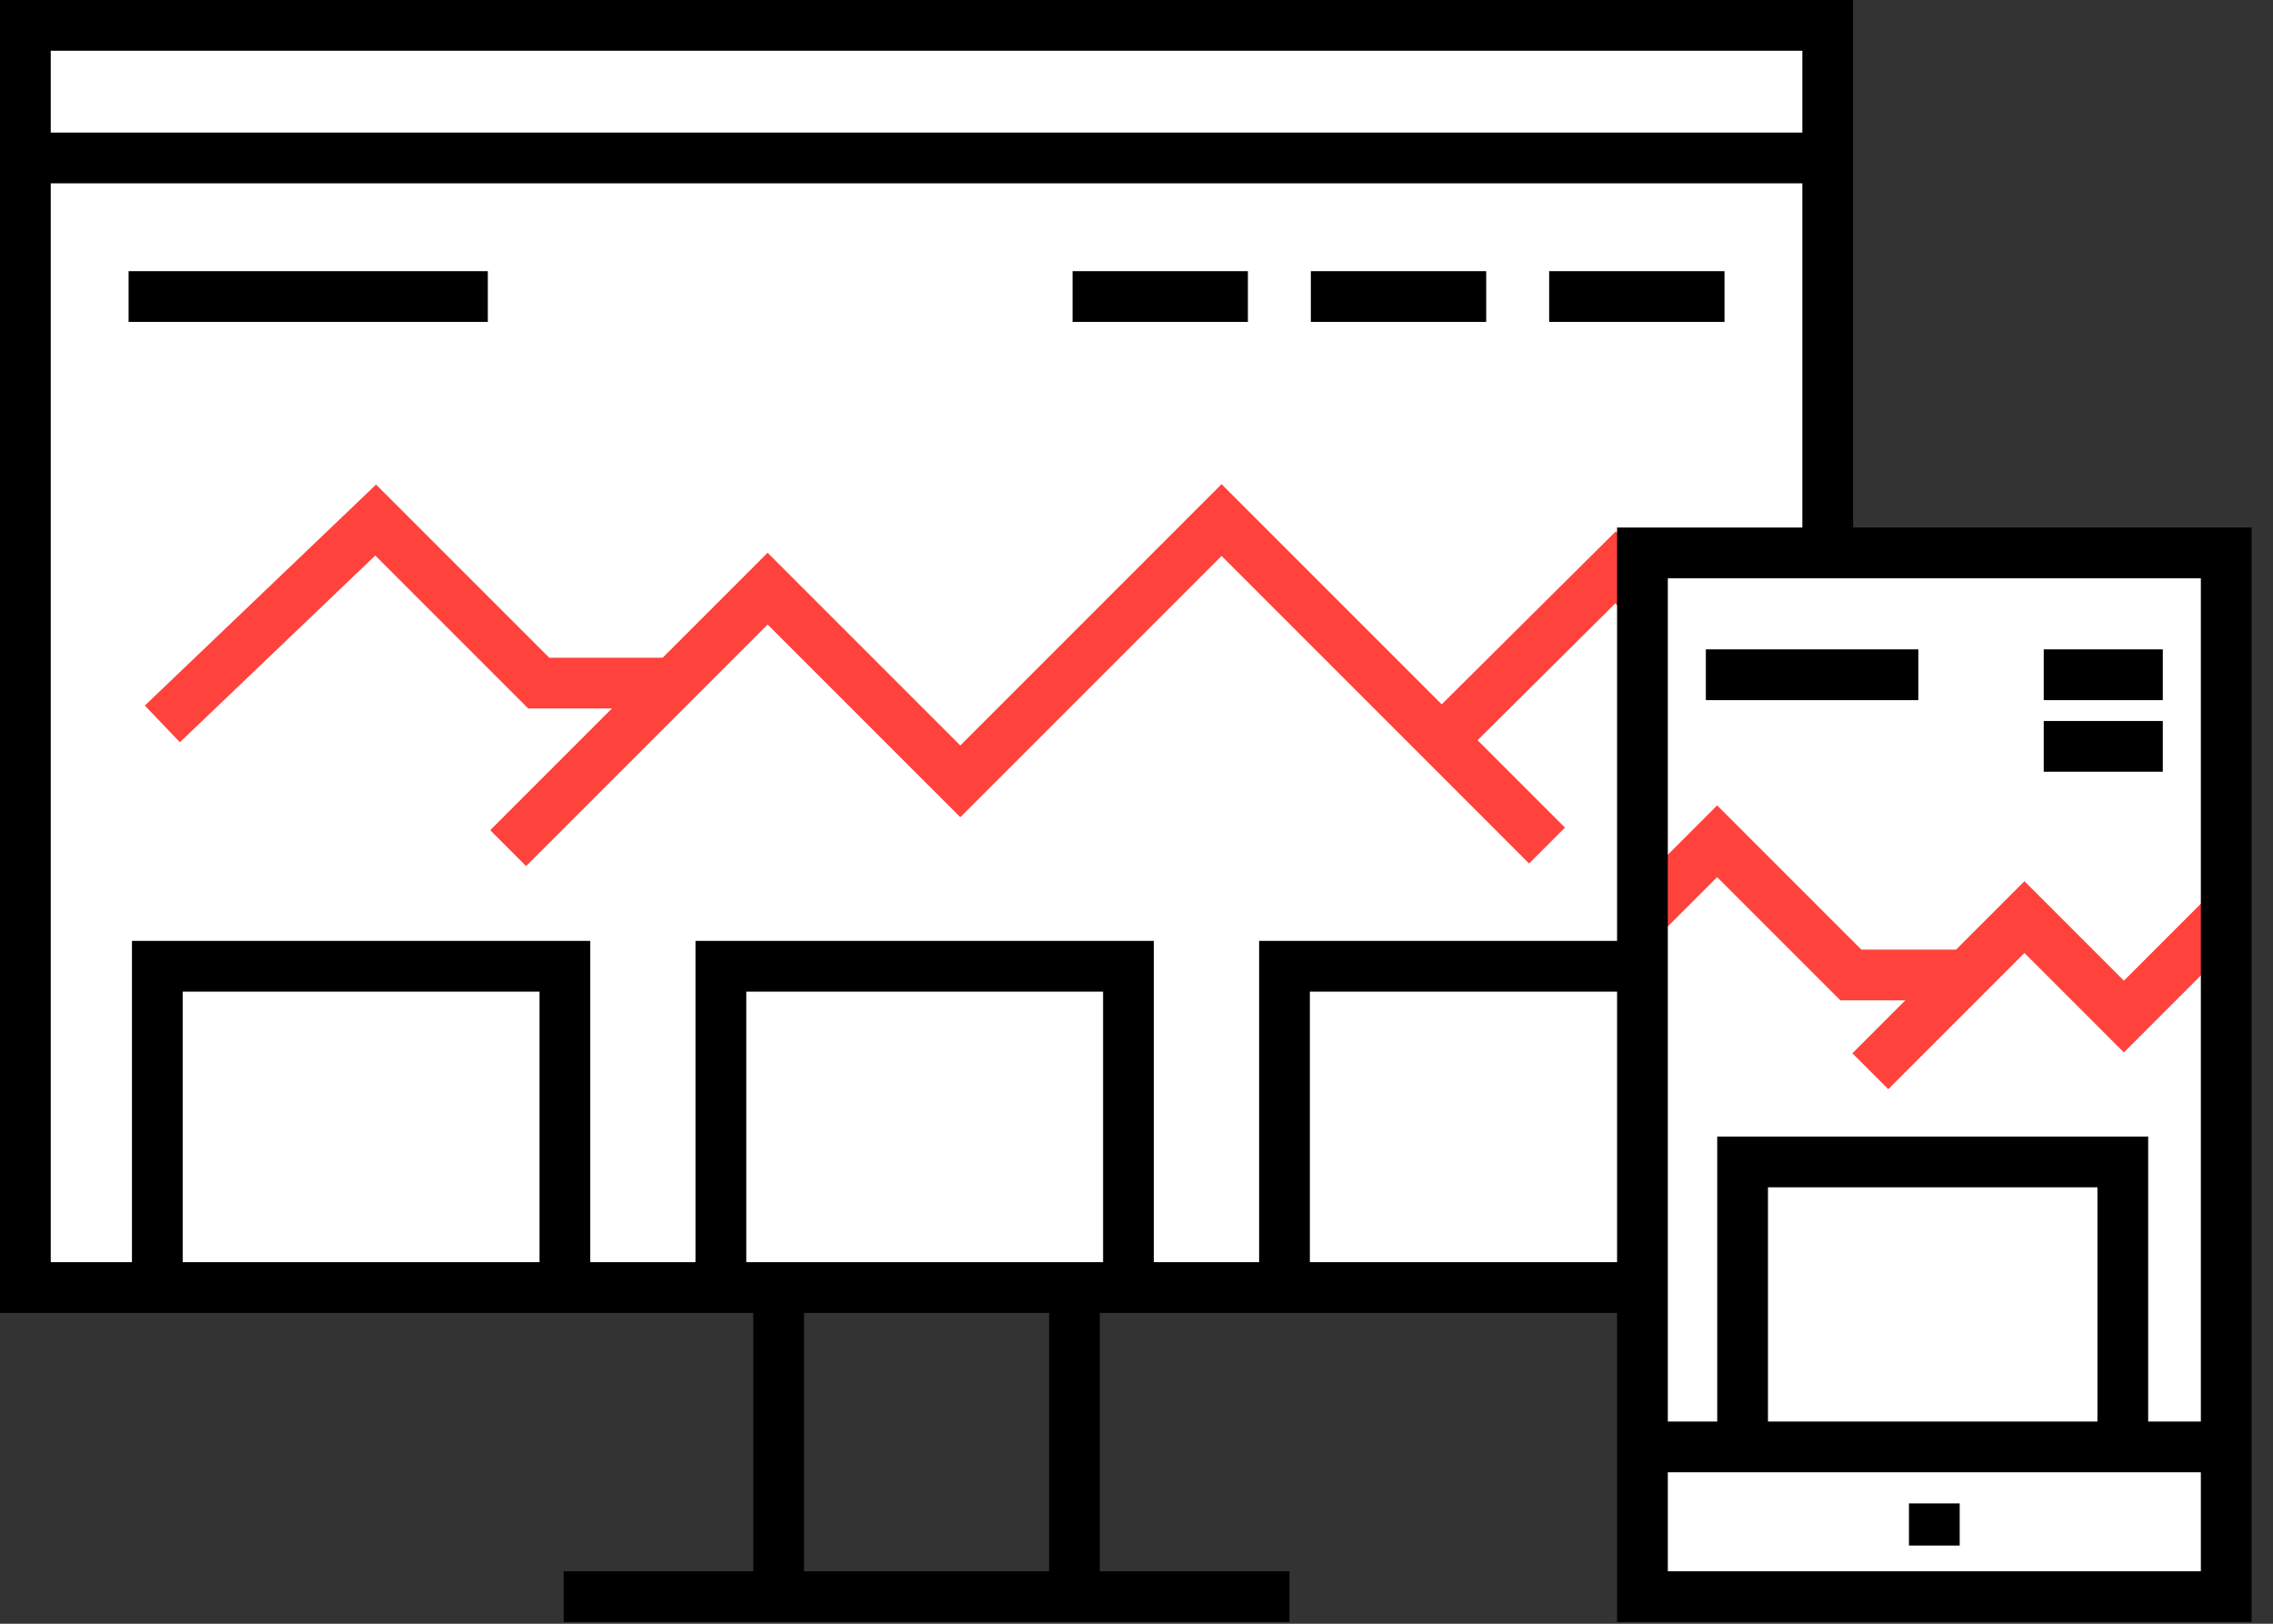 <svg width="112" height="80" viewBox="0 0 112 80" xmlns="http://www.w3.org/2000/svg"><rect x="0" y="0" width="112" height="80" fill="#333333" stroke="none"/><g fill="none" fill-rule="evenodd"><path d="M.25 62.436L89.059 62.436 89.059.25.25.25.25 62.436zM26.772 77.665L62.536 77.665 26.772 77.665z" fill="#FFF" transform="translate(1 1)"/><path d="M26.773,77.665 L62.537,77.665" stroke="#000" stroke-width="2.5" transform="translate(1 1)"/><path d="M0.417,6.782 L88.892,6.782 L0.417,6.782 Z" fill="#FFF" transform="translate(1 1)"/><path d="M0.417,6.782 L88.892,6.782" stroke="#000" stroke-width="2.5" transform="translate(1 1)"/><path d="M37.367,76.75 L37.367,62.184 L37.367,76.75 Z" fill="#FFF" transform="translate(1 1)"/><path d="M37.367,62.184 L37.367,76.749" stroke="#000" stroke-width="2.5" transform="translate(1 1)"/><path d="M51.943,76.75 L51.943,62.184 L51.943,76.75 Z" fill="#FFF" transform="translate(1 1)"/><path d="M51.943 62.184L51.943 76.749M5.336 13.61L23.037 13.61M75.333 13.61L83.973 13.61M63.591 13.61L72.231 13.61M51.849 13.61L60.489 13.61M6.752 62.469L6.752 46.607 26.834 46.607 26.834 62.245M34.522 62.469L34.522 46.607 54.604 46.607 54.604 62.245M62.292 62.469L62.292 46.607 82.374 46.607 82.374 62.245" stroke="#000" stroke-width="2.5" transform="translate(1 1)"/><path d="M70.346 35.158L78.607 26.951 88.845 37.429M24.038 40.787L36.823 28.002 46.318 37.496 59.192 24.622 75.229 40.66" stroke="#FF423C" stroke-width="2.5" transform="translate(1 1)"/><path d="M0.25,62.436 L89.059,62.436 L89.059,0.25 L0.25,0.25 L0.25,62.436 Z" stroke="#000" stroke-width="2.5" transform="translate(1 1)"/><path d="M79.93,77.427 L108.695,77.427 L108.695,26.003 L79.93,26.003 L79.93,77.427 Z" fill="#FFF" transform="translate(1 1)"/><path d="M91.159 51.779L98.753 44.185 103.653 49.085 108.668 44.07M79.956 44.102L83.61 40.448 90.199 47.036 95.819 47.036M7 34.666L17.511 24.622 25.545 32.655 32.398 32.655" stroke="#FF423C" stroke-width="2.5" transform="translate(1 1)"/><path d="M79.93,77.665 L108.695,77.665 L108.695,26.241 L79.93,26.241 L79.93,77.665 Z" stroke="#000" stroke-width="2.5" transform="translate(1 1)"/><path d="M79.925,70.288 L108.699,70.288 L79.925,70.288 Z" fill="#FFF" transform="translate(1 1)"/><path d="M79.925 70.288L108.699 70.288M83.054 32.244L93.524 32.244M99.703 35.773L105.57 35.773M99.703 32.244L105.57 32.244M94.312 73.072L94.312 75.147M84.865 69.684L84.865 56.247 103.599 56.247 103.599 69.494" stroke="#000" stroke-width="2.5" transform="translate(1 1)"/></g></svg>